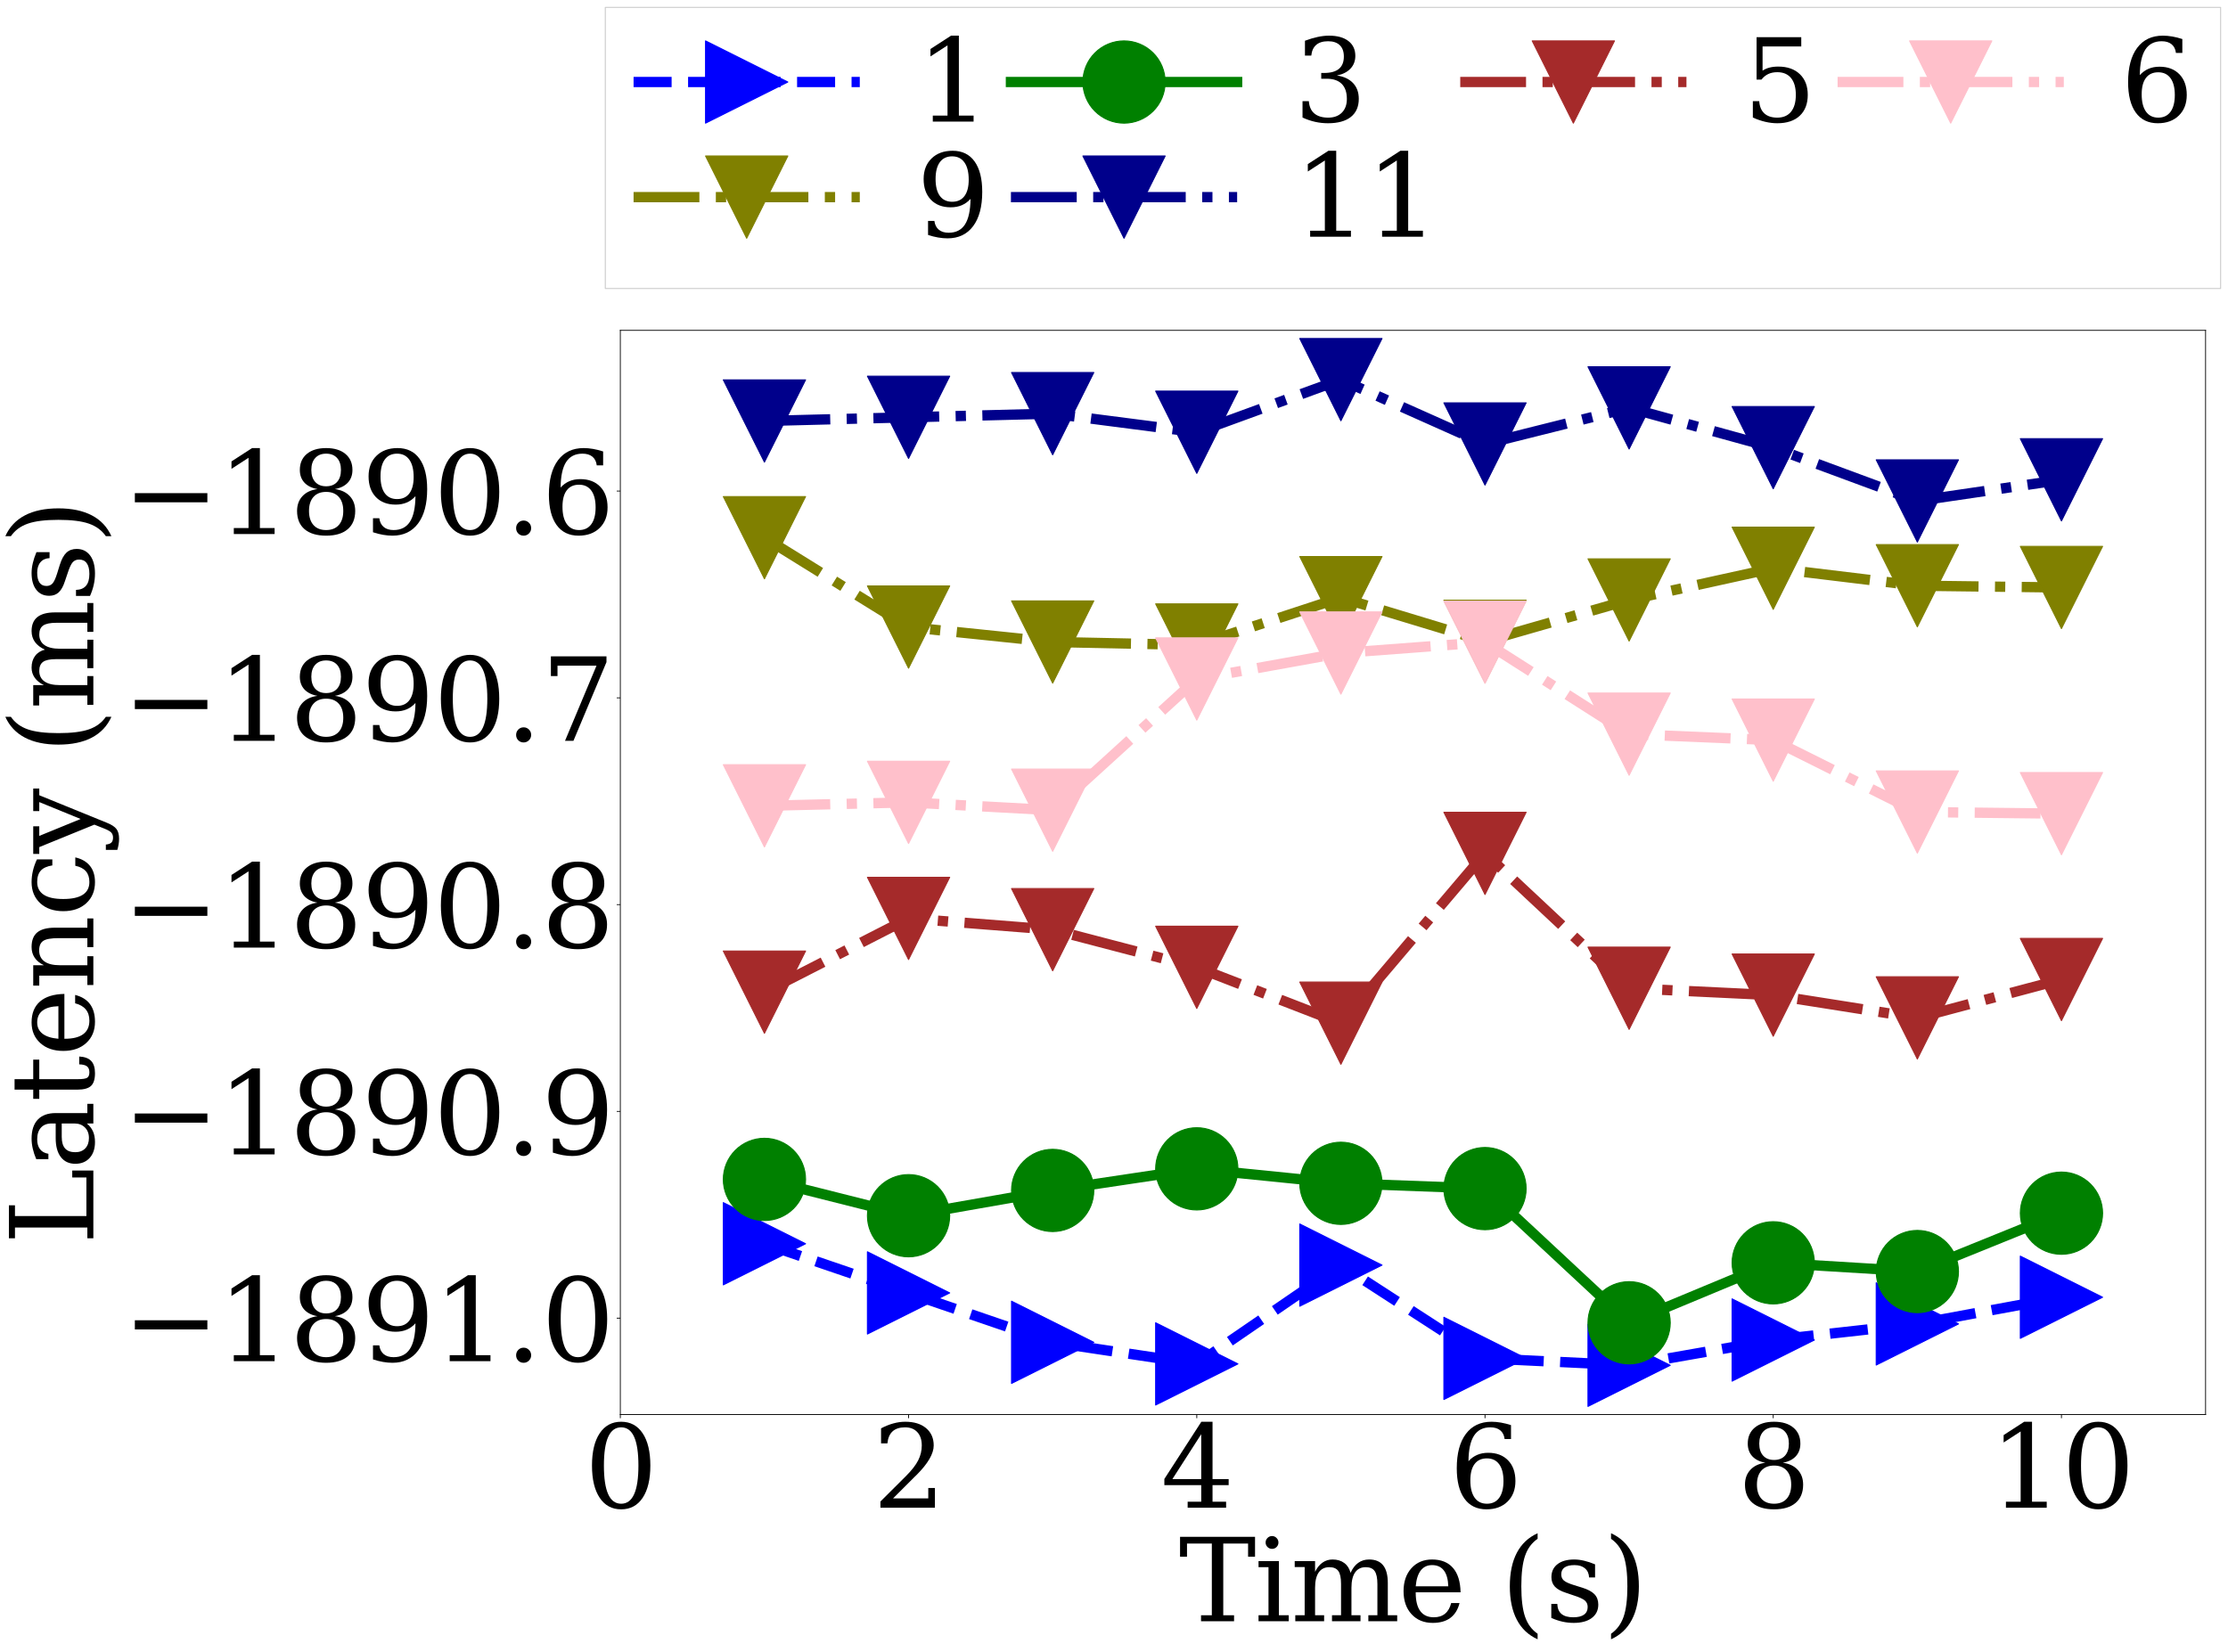 <?xml version="1.0" encoding="utf-8" standalone="no"?>
<!DOCTYPE svg PUBLIC "-//W3C//DTD SVG 1.1//EN"
  "http://www.w3.org/Graphics/SVG/1.1/DTD/svg11.dtd">
<svg xmlns:xlink="http://www.w3.org/1999/xlink" width="2166.817pt" height="1607.074pt" viewBox="0 0 2166.817 1607.074" xmlns="http://www.w3.org/2000/svg" version="1.1">
 <rect x="0" y="0" width="2166.817" height="1607.074" fill="#333333" stroke="none"/>
 <defs>
  <style type="text/css">*{stroke-linejoin: round; stroke-linecap: butt}</style>
 </defs>
 <g id="figure_1">
  <g id="patch_1">
   <path d="M 0 1607.074 
L 2166.817 1607.074 
L 2166.817 0 
L 0 0 
z
" style="fill: #ffffff; stroke: #ffffff; stroke-linejoin: miter"/>
  </g>
  <g id="axes_1">
   <g id="patch_2">
    <path d="M 603.297 1375.955 
L 2144.999 1375.955 
L 2144.999 321.322 
L 603.297 321.322 
z
" style="fill: #ffffff"/>
   </g>
   <g id="matplotlib.axis_1">
    <g id="xtick_1">
     <g id="line2d_1">
      <defs>
       <path id="me56297968d" d="M 0 0 
L 0 3.5 
" style="stroke: #000000; stroke-width: 0.8"/>
      </defs>
      <g>
       <use xlink:href="#me56297968d" x="603.297" y="1375.955" style="stroke: #000000; stroke-width: 0.8"/>
      </g>
     </g>
     <g id="text_1">
      <!-- 0 -->
      <g transform="translate(568.303 1466.538) scale(1.1 -1.1)">
       <defs>
        <path id="DejaVuSerif-30" d="M 2034 219 
Q 2513 219 2750 744 
Q 2988 1269 2988 2328 
Q 2988 3391 2750 3916 
Q 2513 4441 2034 4441 
Q 1556 4441 1318 3916 
Q 1081 3391 1081 2328 
Q 1081 1269 1318 744 
Q 1556 219 2034 219 
z
M 2034 -91 
Q 1275 -91 848 546 
Q 422 1184 422 2328 
Q 422 3475 848 4112 
Q 1275 4750 2034 4750 
Q 2797 4750 3222 4112 
Q 3647 3475 3647 2328 
Q 3647 1184 3222 546 
Q 2797 -91 2034 -91 
z
" transform="scale(0.016)"/>
       </defs>
       <use xlink:href="#DejaVuSerif-30"/>
      </g>
     </g>
    </g>
    <g id="xtick_2">
     <g id="line2d_2">
      <g>
       <use xlink:href="#me56297968d" x="883.606" y="1375.955" style="stroke: #000000; stroke-width: 0.8"/>
      </g>
     </g>
     <g id="text_2">
      <!-- 2 -->
      <g transform="translate(848.613 1466.538) scale(1.1 -1.1)">
       <defs>
        <path id="DejaVuSerif-32" d="M 819 3553 
L 469 3553 
L 469 4384 
Q 803 4563 1142 4656 
Q 1481 4750 1806 4750 
Q 2534 4750 2956 4397 
Q 3378 4044 3378 3438 
Q 3378 2753 2422 1800 
Q 2347 1728 2309 1691 
L 1131 513 
L 3078 513 
L 3078 1088 
L 3444 1088 
L 3444 0 
L 434 0 
L 434 341 
L 1850 1753 
Q 2319 2222 2519 2614 
Q 2719 3006 2719 3438 
Q 2719 3909 2473 4175 
Q 2228 4441 1797 4441 
Q 1350 4441 1106 4219 
Q 863 3997 819 3553 
z
" transform="scale(0.016)"/>
       </defs>
       <use xlink:href="#DejaVuSerif-32"/>
      </g>
     </g>
    </g>
    <g id="xtick_3">
     <g id="line2d_3">
      <g>
       <use xlink:href="#me56297968d" x="1163.916" y="1375.955" style="stroke: #000000; stroke-width: 0.8"/>
      </g>
     </g>
     <g id="text_3">
      <!-- 4 -->
      <g transform="translate(1128.922 1466.538) scale(1.1 -1.1)">
       <defs>
        <path id="DejaVuSerif-34" d="M 2234 1581 
L 2234 4063 
L 641 1581 
L 2234 1581 
z
M 3609 0 
L 1484 0 
L 1484 331 
L 2234 331 
L 2234 1247 
L 197 1247 
L 197 1588 
L 2241 4750 
L 2859 4750 
L 2859 1581 
L 3750 1581 
L 3750 1247 
L 2859 1247 
L 2859 331 
L 3609 331 
L 3609 0 
z
" transform="scale(0.016)"/>
       </defs>
       <use xlink:href="#DejaVuSerif-34"/>
      </g>
     </g>
    </g>
    <g id="xtick_4">
     <g id="line2d_4">
      <g>
       <use xlink:href="#me56297968d" x="1444.226" y="1375.955" style="stroke: #000000; stroke-width: 0.8"/>
      </g>
     </g>
     <g id="text_4">
      <!-- 6 -->
      <g transform="translate(1409.232 1466.538) scale(1.1 -1.1)">
       <defs>
        <path id="DejaVuSerif-36" d="M 2094 219 
Q 2534 219 2771 542 
Q 3009 866 3009 1472 
Q 3009 2078 2771 2401 
Q 2534 2725 2094 2725 
Q 1647 2725 1412 2412 
Q 1178 2100 1178 1509 
Q 1178 888 1415 553 
Q 1653 219 2094 219 
z
M 1075 2569 
Q 1288 2803 1556 2918 
Q 1825 3034 2163 3034 
Q 2859 3034 3264 2615 
Q 3669 2197 3669 1472 
Q 3669 763 3233 336 
Q 2797 -91 2069 -91 
Q 1278 -91 853 498 
Q 428 1088 428 2181 
Q 428 3406 931 4078 
Q 1434 4750 2350 4750 
Q 2597 4750 2869 4703 
Q 3141 4656 3425 4563 
L 3425 3794 
L 3072 3794 
Q 3034 4109 2831 4275 
Q 2628 4441 2284 4441 
Q 1678 4441 1381 3981 
Q 1084 3522 1075 2569 
z
" transform="scale(0.016)"/>
       </defs>
       <use xlink:href="#DejaVuSerif-36"/>
      </g>
     </g>
    </g>
    <g id="xtick_5">
     <g id="line2d_5">
      <g>
       <use xlink:href="#me56297968d" x="1724.535" y="1375.955" style="stroke: #000000; stroke-width: 0.8"/>
      </g>
     </g>
     <g id="text_5">
      <!-- 8 -->
      <g transform="translate(1689.541 1466.538) scale(1.1 -1.1)">
       <defs>
        <path id="DejaVuSerif-38" d="M 2981 1275 
Q 2981 1775 2732 2051 
Q 2484 2328 2034 2328 
Q 1584 2328 1336 2051 
Q 1088 1775 1088 1275 
Q 1088 772 1336 495 
Q 1584 219 2034 219 
Q 2484 219 2732 495 
Q 2981 772 2981 1275 
z
M 2853 3541 
Q 2853 3966 2637 4203 
Q 2422 4441 2034 4441 
Q 1650 4441 1433 4203 
Q 1216 3966 1216 3541 
Q 1216 3113 1433 2875 
Q 1650 2638 2034 2638 
Q 2422 2638 2637 2875 
Q 2853 3113 2853 3541 
z
M 2516 2484 
Q 3047 2413 3344 2092 
Q 3641 1772 3641 1275 
Q 3641 619 3225 264 
Q 2809 -91 2034 -91 
Q 1263 -91 845 264 
Q 428 619 428 1275 
Q 428 1772 725 2092 
Q 1022 2413 1556 2484 
Q 1084 2569 832 2842 
Q 581 3116 581 3541 
Q 581 4103 968 4426 
Q 1356 4750 2034 4750 
Q 2713 4750 3100 4426 
Q 3488 4103 3488 3541 
Q 3488 3116 3236 2842 
Q 2984 2569 2516 2484 
z
" transform="scale(0.016)"/>
       </defs>
       <use xlink:href="#DejaVuSerif-38"/>
      </g>
     </g>
    </g>
    <g id="xtick_6">
     <g id="line2d_6">
      <g>
       <use xlink:href="#me56297968d" x="2004.845" y="1375.955" style="stroke: #000000; stroke-width: 0.8"/>
      </g>
     </g>
     <g id="text_6">
      <!-- 10 -->
      <g transform="translate(1934.857 1466.538) scale(1.1 -1.1)">
       <defs>
        <path id="DejaVuSerif-31" d="M 909 0 
L 909 331 
L 1722 331 
L 1722 4213 
L 781 3603 
L 781 4013 
L 1919 4750 
L 2350 4750 
L 2350 331 
L 3163 331 
L 3163 0 
L 909 0 
z
" transform="scale(0.016)"/>
       </defs>
       <use xlink:href="#DejaVuSerif-31"/>
       <use xlink:href="#DejaVuSerif-30" x="63.623"/>
      </g>
     </g>
    </g>
    <g id="text_7">
     <!-- Time (s) -->
     <g transform="translate(1146.543 1576.997) scale(1.1 -1.1)">
      <defs>
       <path id="DejaVuSerif-54" d="M 1222 0 
L 1222 331 
L 1819 331 
L 1819 4294 
L 447 4294 
L 447 3566 
L 63 3566 
L 63 4666 
L 4206 4666 
L 4206 3566 
L 3822 3566 
L 3822 4294 
L 2450 4294 
L 2450 331 
L 3047 331 
L 3047 0 
L 1222 0 
z
" transform="scale(0.016)"/>
       <path id="DejaVuSerif-69" d="M 622 4353 
Q 622 4497 726 4603 
Q 831 4709 978 4709 
Q 1122 4709 1226 4603 
Q 1331 4497 1331 4353 
Q 1331 4206 1228 4103 
Q 1125 4000 978 4000 
Q 831 4000 726 4103 
Q 622 4206 622 4353 
z
M 1356 331 
L 1900 331 
L 1900 0 
L 231 0 
L 231 331 
L 781 331 
L 781 2988 
L 231 2988 
L 231 3322 
L 1356 3322 
L 1356 331 
z
" transform="scale(0.016)"/>
       <path id="DejaVuSerif-6d" d="M 3316 2675 
Q 3481 3041 3739 3227 
Q 3997 3413 4341 3413 
Q 4863 3413 5119 3089 
Q 5375 2766 5375 2113 
L 5375 331 
L 5894 331 
L 5894 0 
L 4300 0 
L 4300 331 
L 4800 331 
L 4800 2047 
Q 4800 2556 4650 2772 
Q 4500 2988 4153 2988 
Q 3769 2988 3567 2697 
Q 3366 2406 3366 1850 
L 3366 331 
L 3866 331 
L 3866 0 
L 2291 0 
L 2291 331 
L 2791 331 
L 2791 2069 
Q 2791 2566 2641 2777 
Q 2491 2988 2144 2988 
Q 1759 2988 1557 2697 
Q 1356 2406 1356 1850 
L 1356 331 
L 1856 331 
L 1856 0 
L 263 0 
L 263 331 
L 781 331 
L 781 2994 
L 231 2994 
L 231 3322 
L 1356 3322 
L 1356 2731 
Q 1516 3063 1762 3238 
Q 2009 3413 2322 3413 
Q 2709 3413 2968 3220 
Q 3228 3028 3316 2675 
z
" transform="scale(0.016)"/>
       <path id="DejaVuSerif-65" d="M 3469 1600 
L 991 1600 
L 991 1575 
Q 991 903 1244 561 
Q 1497 219 1991 219 
Q 2369 219 2611 417 
Q 2853 616 2950 1006 
L 3413 1006 
Q 3275 459 2904 184 
Q 2534 -91 1931 -91 
Q 1203 -91 761 389 
Q 319 869 319 1663 
Q 319 2450 753 2931 
Q 1188 3413 1894 3413 
Q 2647 3413 3050 2948 
Q 3453 2484 3469 1600 
z
M 2791 1931 
Q 2772 2513 2545 2808 
Q 2319 3103 1894 3103 
Q 1497 3103 1269 2806 
Q 1041 2509 991 1931 
L 2791 1931 
z
" transform="scale(0.016)"/>
       <path id="DejaVuSerif-20" transform="scale(0.016)"/>
       <path id="DejaVuSerif-28" d="M 2041 -997 
Q 1281 -656 893 83 
Q 506 822 506 1931 
Q 506 3044 893 3783 
Q 1281 4522 2041 4863 
L 2041 4556 
Q 1559 4225 1350 3623 
Q 1141 3022 1141 1931 
Q 1141 844 1350 242 
Q 1559 -359 2041 -691 
L 2041 -997 
z
" transform="scale(0.016)"/>
       <path id="DejaVuSerif-73" d="M 359 184 
L 359 959 
L 691 959 
Q 703 588 923 403 
Q 1144 219 1575 219 
Q 1963 219 2166 364 
Q 2369 509 2369 788 
Q 2369 1006 2220 1140 
Q 2072 1275 1594 1428 
L 1178 1569 
Q 750 1706 558 1912 
Q 366 2119 366 2438 
Q 366 2894 700 3153 
Q 1034 3413 1625 3413 
Q 1888 3413 2178 3344 
Q 2469 3275 2778 3144 
L 2778 2419 
L 2447 2419 
Q 2434 2741 2221 2922 
Q 2009 3103 1644 3103 
Q 1281 3103 1095 2975 
Q 909 2847 909 2591 
Q 909 2381 1050 2254 
Q 1191 2128 1613 1997 
L 2069 1856 
Q 2541 1709 2748 1489 
Q 2956 1269 2956 922 
Q 2956 450 2595 179 
Q 2234 -91 1600 -91 
Q 1278 -91 972 -22 
Q 666 47 359 184 
z
" transform="scale(0.016)"/>
       <path id="DejaVuSerif-29" d="M 453 -997 
L 453 -691 
Q 934 -359 1145 242 
Q 1356 844 1356 1931 
Q 1356 3022 1145 3623 
Q 934 4225 453 4556 
L 453 4863 
Q 1216 4522 1603 3783 
Q 1991 3044 1991 1931 
Q 1991 822 1603 83 
Q 1216 -656 453 -997 
z
" transform="scale(0.016)"/>
      </defs>
      <use xlink:href="#DejaVuSerif-54"/>
      <use xlink:href="#DejaVuSerif-69" x="66.699"/>
      <use xlink:href="#DejaVuSerif-6d" x="98.682"/>
      <use xlink:href="#DejaVuSerif-65" x="193.506"/>
      <use xlink:href="#DejaVuSerif-20" x="252.686"/>
      <use xlink:href="#DejaVuSerif-28" x="284.473"/>
      <use xlink:href="#DejaVuSerif-73" x="323.486"/>
      <use xlink:href="#DejaVuSerif-29" x="374.805"/>
     </g>
    </g>
   </g>
   <g id="matplotlib.axis_2">
    <g id="ytick_1">
     <g id="line2d_7">
      <defs>
       <path id="m7c1c3e13bd" d="M 0 0 
L -3.5 0 
" style="stroke: #000000; stroke-width: 0.8"/>
      </defs>
      <g>
       <use xlink:href="#m7c1c3e13bd" x="603.297" y="1282.202" style="stroke: #000000; stroke-width: 0.8"/>
      </g>
     </g>
     <g id="text_8">
      <!-- −1891.0 -->
      <g transform="translate(119.223 1323.994) scale(1.1 -1.1)">
       <defs>
        <path id="DejaVuSerif-2212" d="M 678 2259 
L 4684 2259 
L 4684 1753 
L 678 1753 
L 678 2259 
z
" transform="scale(0.016)"/>
        <path id="DejaVuSerif-39" d="M 2994 2091 
Q 2784 1856 2512 1740 
Q 2241 1625 1900 1625 
Q 1206 1625 804 2044 
Q 403 2463 403 3188 
Q 403 3897 839 4323 
Q 1275 4750 2003 4750 
Q 2794 4750 3217 4161 
Q 3641 3572 3641 2478 
Q 3641 1253 3137 581 
Q 2634 -91 1722 -91 
Q 1475 -91 1203 -44 
Q 931 3 647 97 
L 647 872 
L 997 872 
Q 1038 556 1241 387 
Q 1444 219 1784 219 
Q 2391 219 2687 676 
Q 2984 1134 2994 2091 
z
M 1978 4441 
Q 1534 4441 1298 4117 
Q 1063 3794 1063 3188 
Q 1063 2581 1298 2256 
Q 1534 1931 1978 1931 
Q 2422 1931 2658 2245 
Q 2894 2559 2894 3150 
Q 2894 3772 2656 4106 
Q 2419 4441 1978 4441 
z
" transform="scale(0.016)"/>
        <path id="DejaVuSerif-2e" d="M 603 325 
Q 603 500 722 622 
Q 841 744 1019 744 
Q 1191 744 1312 622 
Q 1434 500 1434 325 
Q 1434 153 1312 31 
Q 1191 -91 1019 -91 
Q 841 -91 722 29 
Q 603 150 603 325 
z
" transform="scale(0.016)"/>
       </defs>
       <use xlink:href="#DejaVuSerif-2212"/>
       <use xlink:href="#DejaVuSerif-31" x="83.789"/>
       <use xlink:href="#DejaVuSerif-38" x="147.412"/>
       <use xlink:href="#DejaVuSerif-39" x="211.035"/>
       <use xlink:href="#DejaVuSerif-31" x="274.658"/>
       <use xlink:href="#DejaVuSerif-2e" x="338.281"/>
       <use xlink:href="#DejaVuSerif-30" x="370.068"/>
      </g>
     </g>
    </g>
    <g id="ytick_2">
     <g id="line2d_8">
      <g>
       <use xlink:href="#m7c1c3e13bd" x="603.297" y="1081.064" style="stroke: #000000; stroke-width: 0.8"/>
      </g>
     </g>
     <g id="text_9">
      <!-- −1890.9 -->
      <g transform="translate(119.223 1122.856) scale(1.1 -1.1)">
       <use xlink:href="#DejaVuSerif-2212"/>
       <use xlink:href="#DejaVuSerif-31" x="83.789"/>
       <use xlink:href="#DejaVuSerif-38" x="147.412"/>
       <use xlink:href="#DejaVuSerif-39" x="211.035"/>
       <use xlink:href="#DejaVuSerif-30" x="274.658"/>
       <use xlink:href="#DejaVuSerif-2e" x="338.281"/>
       <use xlink:href="#DejaVuSerif-39" x="370.068"/>
      </g>
     </g>
    </g>
    <g id="ytick_3">
     <g id="line2d_9">
      <g>
       <use xlink:href="#m7c1c3e13bd" x="603.297" y="879.926" style="stroke: #000000; stroke-width: 0.8"/>
      </g>
     </g>
     <g id="text_10">
      <!-- −1890.8 -->
      <g transform="translate(119.223 921.718) scale(1.1 -1.1)">
       <use xlink:href="#DejaVuSerif-2212"/>
       <use xlink:href="#DejaVuSerif-31" x="83.789"/>
       <use xlink:href="#DejaVuSerif-38" x="147.412"/>
       <use xlink:href="#DejaVuSerif-39" x="211.035"/>
       <use xlink:href="#DejaVuSerif-30" x="274.658"/>
       <use xlink:href="#DejaVuSerif-2e" x="338.281"/>
       <use xlink:href="#DejaVuSerif-38" x="370.068"/>
      </g>
     </g>
    </g>
    <g id="ytick_4">
     <g id="line2d_10">
      <g>
       <use xlink:href="#m7c1c3e13bd" x="603.297" y="678.788" style="stroke: #000000; stroke-width: 0.8"/>
      </g>
     </g>
     <g id="text_11">
      <!-- −1890.7 -->
      <g transform="translate(119.223 720.58) scale(1.1 -1.1)">
       <defs>
        <path id="DejaVuSerif-37" d="M 3609 4347 
L 1784 0 
L 1319 0 
L 3059 4153 
L 903 4153 
L 903 3578 
L 538 3578 
L 538 4666 
L 3609 4666 
L 3609 4347 
z
" transform="scale(0.016)"/>
       </defs>
       <use xlink:href="#DejaVuSerif-2212"/>
       <use xlink:href="#DejaVuSerif-31" x="83.789"/>
       <use xlink:href="#DejaVuSerif-38" x="147.412"/>
       <use xlink:href="#DejaVuSerif-39" x="211.035"/>
       <use xlink:href="#DejaVuSerif-30" x="274.658"/>
       <use xlink:href="#DejaVuSerif-2e" x="338.281"/>
       <use xlink:href="#DejaVuSerif-37" x="370.068"/>
      </g>
     </g>
    </g>
    <g id="ytick_5">
     <g id="line2d_11">
      <g>
       <use xlink:href="#m7c1c3e13bd" x="603.297" y="477.651" style="stroke: #000000; stroke-width: 0.8"/>
      </g>
     </g>
     <g id="text_12">
      <!-- −1890.6 -->
      <g transform="translate(119.223 519.442) scale(1.1 -1.1)">
       <use xlink:href="#DejaVuSerif-2212"/>
       <use xlink:href="#DejaVuSerif-31" x="83.789"/>
       <use xlink:href="#DejaVuSerif-38" x="147.412"/>
       <use xlink:href="#DejaVuSerif-39" x="211.035"/>
       <use xlink:href="#DejaVuSerif-30" x="274.658"/>
       <use xlink:href="#DejaVuSerif-2e" x="338.281"/>
       <use xlink:href="#DejaVuSerif-36" x="370.068"/>
      </g>
     </g>
    </g>
    <g id="text_13">
     <!-- Latency (ms) -->
     <g transform="translate(90.783 1210.684) rotate(-90) scale(1.1 -1.1)">
      <defs>
       <path id="DejaVuSerif-4c" d="M 353 0 
L 353 331 
L 947 331 
L 947 4331 
L 353 4331 
L 353 4666 
L 2175 4666 
L 2175 4331 
L 1581 4331 
L 1581 384 
L 3713 384 
L 3713 1166 
L 4097 1166 
L 4097 0 
L 353 0 
z
" transform="scale(0.016)"/>
       <path id="DejaVuSerif-61" d="M 2547 1044 
L 2547 1747 
L 1806 1747 
Q 1378 1747 1168 1562 
Q 959 1378 959 997 
Q 959 650 1171 447 
Q 1384 244 1747 244 
Q 2106 244 2326 466 
Q 2547 688 2547 1044 
z
M 3122 2075 
L 3122 331 
L 3634 331 
L 3634 0 
L 2547 0 
L 2547 359 
Q 2356 128 2106 18 
Q 1856 -91 1522 -91 
Q 969 -91 644 203 
Q 319 497 319 997 
Q 319 1513 691 1797 
Q 1063 2081 1741 2081 
L 2547 2081 
L 2547 2309 
Q 2547 2688 2317 2895 
Q 2088 3103 1672 3103 
Q 1328 3103 1125 2947 
Q 922 2791 872 2484 
L 575 2484 
L 575 3156 
Q 875 3284 1158 3348 
Q 1441 3413 1709 3413 
Q 2400 3413 2761 3070 
Q 3122 2728 3122 2075 
z
" transform="scale(0.016)"/>
       <path id="DejaVuSerif-74" d="M 691 2988 
L 184 2988 
L 184 3322 
L 691 3322 
L 691 4353 
L 1269 4353 
L 1269 3322 
L 2350 3322 
L 2350 2988 
L 1269 2988 
L 1269 878 
Q 1269 456 1350 337 
Q 1431 219 1650 219 
Q 1875 219 1978 351 
Q 2081 484 2088 781 
L 2522 781 
Q 2497 328 2275 118 
Q 2053 -91 1600 -91 
Q 1103 -91 897 129 
Q 691 350 691 878 
L 691 2988 
z
" transform="scale(0.016)"/>
       <path id="DejaVuSerif-6e" d="M 263 0 
L 263 331 
L 781 331 
L 781 2988 
L 231 2988 
L 231 3322 
L 1356 3322 
L 1356 2731 
Q 1516 3069 1770 3241 
Q 2025 3413 2363 3413 
Q 2913 3413 3172 3097 
Q 3431 2781 3431 2113 
L 3431 331 
L 3944 331 
L 3944 0 
L 2356 0 
L 2356 331 
L 2853 331 
L 2853 1931 
Q 2853 2541 2703 2767 
Q 2553 2994 2175 2994 
Q 1775 2994 1565 2701 
Q 1356 2409 1356 1850 
L 1356 331 
L 1856 331 
L 1856 0 
L 263 0 
z
" transform="scale(0.016)"/>
       <path id="DejaVuSerif-63" d="M 3291 997 
Q 3169 466 2822 187 
Q 2475 -91 1925 -91 
Q 1200 -91 759 389 
Q 319 869 319 1663 
Q 319 2459 759 2936 
Q 1200 3413 1925 3413 
Q 2241 3413 2553 3339 
Q 2866 3266 3181 3116 
L 3181 2266 
L 2847 2266 
Q 2781 2703 2561 2903 
Q 2341 3103 1931 3103 
Q 1466 3103 1228 2742 
Q 991 2381 991 1663 
Q 991 944 1227 581 
Q 1463 219 1931 219 
Q 2303 219 2525 412 
Q 2747 606 2828 997 
L 3291 997 
z
" transform="scale(0.016)"/>
       <path id="DejaVuSerif-79" d="M 1381 -609 
L 1600 -56 
L 359 2988 
L -19 2988 
L -19 3322 
L 1509 3322 
L 1509 2988 
L 978 2988 
L 1913 703 
L 2847 2988 
L 2350 2988 
L 2350 3322 
L 3597 3322 
L 3597 2988 
L 3225 2988 
L 1703 -750 
Q 1547 -1138 1356 -1280 
Q 1166 -1422 819 -1422 
Q 672 -1422 517 -1397 
Q 363 -1372 206 -1325 
L 206 -691 
L 500 -691 
Q 519 -903 608 -995 
Q 697 -1088 884 -1088 
Q 1056 -1088 1161 -992 
Q 1266 -897 1381 -609 
z
" transform="scale(0.016)"/>
      </defs>
      <use xlink:href="#DejaVuSerif-4c"/>
      <use xlink:href="#DejaVuSerif-61" x="66.406"/>
      <use xlink:href="#DejaVuSerif-74" x="126.025"/>
      <use xlink:href="#DejaVuSerif-65" x="166.211"/>
      <use xlink:href="#DejaVuSerif-6e" x="225.391"/>
      <use xlink:href="#DejaVuSerif-63" x="289.795"/>
      <use xlink:href="#DejaVuSerif-79" x="345.801"/>
      <use xlink:href="#DejaVuSerif-20" x="402.295"/>
      <use xlink:href="#DejaVuSerif-28" x="434.082"/>
      <use xlink:href="#DejaVuSerif-6d" x="473.096"/>
      <use xlink:href="#DejaVuSerif-73" x="567.92"/>
      <use xlink:href="#DejaVuSerif-29" x="619.238"/>
     </g>
    </g>
   </g>
   <g id="line2d_12">
    <path d="M 743.452 1209.793 
L 883.606 1257.619 
L 1023.761 1305.668 
L 1163.916 1326.676 
L 1304.071 1230.577 
L 1444.226 1321.312 
L 1584.38 1328.017 
L 1724.535 1303.434 
L 1864.69 1287.789 
L 2004.845 1261.837 
" clip-path="url(#pb2d5975d0a)" style="fill: none; stroke-dasharray: 37,16; stroke-dashoffset: 0; stroke: #0000ff; stroke-width: 10"/>
    <defs>
     <path id="m9621c2daa2" d="M 40 0 
L -40 -40 
L -40 40 
z
" style="stroke: #0000ff; stroke-linejoin: miter"/>
    </defs>
    <g clip-path="url(#pb2d5975d0a)">
     <use xlink:href="#m9621c2daa2" x="743.452" y="1209.793" style="fill: #0000ff; stroke: #0000ff; stroke-linejoin: miter"/>
     <use xlink:href="#m9621c2daa2" x="883.606" y="1257.619" style="fill: #0000ff; stroke: #0000ff; stroke-linejoin: miter"/>
     <use xlink:href="#m9621c2daa2" x="1023.761" y="1305.668" style="fill: #0000ff; stroke: #0000ff; stroke-linejoin: miter"/>
     <use xlink:href="#m9621c2daa2" x="1163.916" y="1326.676" style="fill: #0000ff; stroke: #0000ff; stroke-linejoin: miter"/>
     <use xlink:href="#m9621c2daa2" x="1304.071" y="1230.577" style="fill: #0000ff; stroke: #0000ff; stroke-linejoin: miter"/>
     <use xlink:href="#m9621c2daa2" x="1444.226" y="1321.312" style="fill: #0000ff; stroke: #0000ff; stroke-linejoin: miter"/>
     <use xlink:href="#m9621c2daa2" x="1584.38" y="1328.017" style="fill: #0000ff; stroke: #0000ff; stroke-linejoin: miter"/>
     <use xlink:href="#m9621c2daa2" x="1724.535" y="1303.434" style="fill: #0000ff; stroke: #0000ff; stroke-linejoin: miter"/>
     <use xlink:href="#m9621c2daa2" x="1864.69" y="1287.789" style="fill: #0000ff; stroke: #0000ff; stroke-linejoin: miter"/>
     <use xlink:href="#m9621c2daa2" x="2004.845" y="1261.837" style="fill: #0000ff; stroke: #0000ff; stroke-linejoin: miter"/>
    </g>
   </g>
   <g id="line2d_13">
    <path d="M 743.452 523.018 
L 883.606 609.955 
L 1023.761 624.481 
L 1163.916 627.387 
L 1304.071 581.348 
L 1444.226 623.811 
L 1584.38 583.583 
L 1724.535 552.742 
L 1864.69 569.727 
L 2004.845 571.431 
" clip-path="url(#pb2d5975d0a)" style="fill: none; stroke-dasharray: 64,16,10,16; stroke-dashoffset: 0; stroke: #808000; stroke-width: 10"/>
    <defs>
     <path id="mad2a1e2a8b" d="M -0 40 
L 40 -40 
L -40 -40 
z
" style="stroke: #808000; stroke-linejoin: miter"/>
    </defs>
    <g clip-path="url(#pb2d5975d0a)">
     <use xlink:href="#mad2a1e2a8b" x="743.452" y="523.018" style="fill: #808000; stroke: #808000; stroke-linejoin: miter"/>
     <use xlink:href="#mad2a1e2a8b" x="883.606" y="609.955" style="fill: #808000; stroke: #808000; stroke-linejoin: miter"/>
     <use xlink:href="#mad2a1e2a8b" x="1023.761" y="624.481" style="fill: #808000; stroke: #808000; stroke-linejoin: miter"/>
     <use xlink:href="#mad2a1e2a8b" x="1163.916" y="627.387" style="fill: #808000; stroke: #808000; stroke-linejoin: miter"/>
     <use xlink:href="#mad2a1e2a8b" x="1304.071" y="581.348" style="fill: #808000; stroke: #808000; stroke-linejoin: miter"/>
     <use xlink:href="#mad2a1e2a8b" x="1444.226" y="623.811" style="fill: #808000; stroke: #808000; stroke-linejoin: miter"/>
     <use xlink:href="#mad2a1e2a8b" x="1584.38" y="583.583" style="fill: #808000; stroke: #808000; stroke-linejoin: miter"/>
     <use xlink:href="#mad2a1e2a8b" x="1724.535" y="552.742" style="fill: #808000; stroke: #808000; stroke-linejoin: miter"/>
     <use xlink:href="#mad2a1e2a8b" x="1864.69" y="569.727" style="fill: #808000; stroke: #808000; stroke-linejoin: miter"/>
     <use xlink:href="#mad2a1e2a8b" x="2004.845" y="571.431" style="fill: #808000; stroke: #808000; stroke-linejoin: miter"/>
    </g>
   </g>
   <g id="line2d_14">
    <path d="M 743.452 1147.216 
L 883.606 1182.527 
L 1023.761 1157.944 
L 1163.916 1136.936 
L 1304.071 1151.016 
L 1444.226 1156.156 
L 1584.38 1286.672 
L 1724.535 1228.342 
L 1864.69 1236.835 
L 2004.845 1180.069 
" clip-path="url(#pb2d5975d0a)" style="fill: none; stroke: #008000; stroke-width: 10; stroke-linecap: square"/>
    <defs>
     <path id="m63461d6bff" d="M 0 40 
C 10.608 40 20.783 35.785 28.284 28.284 
C 35.785 20.783 40 10.608 40 0 
C 40 -10.608 35.785 -20.783 28.284 -28.284 
C 20.783 -35.785 10.608 -40 0 -40 
C -10.608 -40 -20.783 -35.785 -28.284 -28.284 
C -35.785 -20.783 -40 -10.608 -40 0 
C -40 10.608 -35.785 20.783 -28.284 28.284 
C -20.783 35.785 -10.608 40 0 40 
z
" style="stroke: #008000"/>
    </defs>
    <g clip-path="url(#pb2d5975d0a)">
     <use xlink:href="#m63461d6bff" x="743.452" y="1147.216" style="fill: #008000; stroke: #008000"/>
     <use xlink:href="#m63461d6bff" x="883.606" y="1182.527" style="fill: #008000; stroke: #008000"/>
     <use xlink:href="#m63461d6bff" x="1023.761" y="1157.944" style="fill: #008000; stroke: #008000"/>
     <use xlink:href="#m63461d6bff" x="1163.916" y="1136.936" style="fill: #008000; stroke: #008000"/>
     <use xlink:href="#m63461d6bff" x="1304.071" y="1151.016" style="fill: #008000; stroke: #008000"/>
     <use xlink:href="#m63461d6bff" x="1444.226" y="1156.156" style="fill: #008000; stroke: #008000"/>
     <use xlink:href="#m63461d6bff" x="1584.38" y="1286.672" style="fill: #008000; stroke: #008000"/>
     <use xlink:href="#m63461d6bff" x="1724.535" y="1228.342" style="fill: #008000; stroke: #008000"/>
     <use xlink:href="#m63461d6bff" x="1864.69" y="1236.835" style="fill: #008000; stroke: #008000"/>
     <use xlink:href="#m63461d6bff" x="2004.845" y="1180.069" style="fill: #008000; stroke: #008000"/>
    </g>
   </g>
   <g id="line2d_15">
    <path d="M 743.452 409.487 
L 883.606 405.911 
L 1023.761 402.336 
L 1163.916 420.438 
L 1304.071 369.26 
L 1444.226 431.836 
L 1584.38 396.748 
L 1724.535 435.412 
L 1864.69 487.26 
L 2004.845 466.7 
" clip-path="url(#pb2d5975d0a)" style="fill: none; stroke-dasharray: 64,16,10,16; stroke-dashoffset: 0; stroke: #00008b; stroke-width: 10"/>
    <defs>
     <path id="m28cb320b43" d="M -0 40 
L 40 -40 
L -40 -40 
z
" style="stroke: #00008b; stroke-linejoin: miter"/>
    </defs>
    <g clip-path="url(#pb2d5975d0a)">
     <use xlink:href="#m28cb320b43" x="743.452" y="409.487" style="fill: #00008b; stroke: #00008b; stroke-linejoin: miter"/>
     <use xlink:href="#m28cb320b43" x="883.606" y="405.911" style="fill: #00008b; stroke: #00008b; stroke-linejoin: miter"/>
     <use xlink:href="#m28cb320b43" x="1023.761" y="402.336" style="fill: #00008b; stroke: #00008b; stroke-linejoin: miter"/>
     <use xlink:href="#m28cb320b43" x="1163.916" y="420.438" style="fill: #00008b; stroke: #00008b; stroke-linejoin: miter"/>
     <use xlink:href="#m28cb320b43" x="1304.071" y="369.26" style="fill: #00008b; stroke: #00008b; stroke-linejoin: miter"/>
     <use xlink:href="#m28cb320b43" x="1444.226" y="431.836" style="fill: #00008b; stroke: #00008b; stroke-linejoin: miter"/>
     <use xlink:href="#m28cb320b43" x="1584.38" y="396.748" style="fill: #00008b; stroke: #00008b; stroke-linejoin: miter"/>
     <use xlink:href="#m28cb320b43" x="1724.535" y="435.412" style="fill: #00008b; stroke: #00008b; stroke-linejoin: miter"/>
     <use xlink:href="#m28cb320b43" x="1864.69" y="487.26" style="fill: #00008b; stroke: #00008b; stroke-linejoin: miter"/>
     <use xlink:href="#m28cb320b43" x="2004.845" y="466.7" style="fill: #00008b; stroke: #00008b; stroke-linejoin: miter"/>
    </g>
   </g>
   <g id="line2d_16">
    <path d="M 743.452 965.075 
L 883.606 893.336 
L 1023.761 904.286 
L 1163.916 940.938 
L 1304.071 995.246 
L 1444.226 830.089 
L 1584.38 961.276 
L 1724.535 967.98 
L 1864.69 990.105 
L 2004.845 952.783 
" clip-path="url(#pb2d5975d0a)" style="fill: none; stroke-dasharray: 64,16,10,16; stroke-dashoffset: 0; stroke: #a52a2a; stroke-width: 10"/>
    <defs>
     <path id="m752fc08ab9" d="M -0 40 
L 40 -40 
L -40 -40 
z
" style="stroke: #a52a2a; stroke-linejoin: miter"/>
    </defs>
    <g clip-path="url(#pb2d5975d0a)">
     <use xlink:href="#m752fc08ab9" x="743.452" y="965.075" style="fill: #a52a2a; stroke: #a52a2a; stroke-linejoin: miter"/>
     <use xlink:href="#m752fc08ab9" x="883.606" y="893.336" style="fill: #a52a2a; stroke: #a52a2a; stroke-linejoin: miter"/>
     <use xlink:href="#m752fc08ab9" x="1023.761" y="904.286" style="fill: #a52a2a; stroke: #a52a2a; stroke-linejoin: miter"/>
     <use xlink:href="#m752fc08ab9" x="1163.916" y="940.938" style="fill: #a52a2a; stroke: #a52a2a; stroke-linejoin: miter"/>
     <use xlink:href="#m752fc08ab9" x="1304.071" y="995.246" style="fill: #a52a2a; stroke: #a52a2a; stroke-linejoin: miter"/>
     <use xlink:href="#m752fc08ab9" x="1444.226" y="830.089" style="fill: #a52a2a; stroke: #a52a2a; stroke-linejoin: miter"/>
     <use xlink:href="#m752fc08ab9" x="1584.38" y="961.276" style="fill: #a52a2a; stroke: #a52a2a; stroke-linejoin: miter"/>
     <use xlink:href="#m752fc08ab9" x="1724.535" y="967.98" style="fill: #a52a2a; stroke: #a52a2a; stroke-linejoin: miter"/>
     <use xlink:href="#m752fc08ab9" x="1864.69" y="990.105" style="fill: #a52a2a; stroke: #a52a2a; stroke-linejoin: miter"/>
     <use xlink:href="#m752fc08ab9" x="2004.845" y="952.783" style="fill: #a52a2a; stroke: #a52a2a; stroke-linejoin: miter"/>
    </g>
   </g>
   <g id="line2d_17">
    <path d="M 743.452 783.827 
L 883.606 780.475 
L 1023.761 788.073 
L 1163.916 660.463 
L 1304.071 635.209 
L 1444.226 624.705 
L 1584.38 714.099 
L 1724.535 719.91 
L 1864.69 789.861 
L 2004.845 791.426 
" clip-path="url(#pb2d5975d0a)" style="fill: none; stroke-dasharray: 64,16,10,16; stroke-dashoffset: 0; stroke: #ffc0cb; stroke-width: 10"/>
    <defs>
     <path id="m1d865f8699" d="M -0 40 
L 40 -40 
L -40 -40 
z
" style="stroke: #ffc0cb; stroke-linejoin: miter"/>
    </defs>
    <g clip-path="url(#pb2d5975d0a)">
     <use xlink:href="#m1d865f8699" x="743.452" y="783.827" style="fill: #ffc0cb; stroke: #ffc0cb; stroke-linejoin: miter"/>
     <use xlink:href="#m1d865f8699" x="883.606" y="780.475" style="fill: #ffc0cb; stroke: #ffc0cb; stroke-linejoin: miter"/>
     <use xlink:href="#m1d865f8699" x="1023.761" y="788.073" style="fill: #ffc0cb; stroke: #ffc0cb; stroke-linejoin: miter"/>
     <use xlink:href="#m1d865f8699" x="1163.916" y="660.463" style="fill: #ffc0cb; stroke: #ffc0cb; stroke-linejoin: miter"/>
     <use xlink:href="#m1d865f8699" x="1304.071" y="635.209" style="fill: #ffc0cb; stroke: #ffc0cb; stroke-linejoin: miter"/>
     <use xlink:href="#m1d865f8699" x="1444.226" y="624.705" style="fill: #ffc0cb; stroke: #ffc0cb; stroke-linejoin: miter"/>
     <use xlink:href="#m1d865f8699" x="1584.38" y="714.099" style="fill: #ffc0cb; stroke: #ffc0cb; stroke-linejoin: miter"/>
     <use xlink:href="#m1d865f8699" x="1724.535" y="719.91" style="fill: #ffc0cb; stroke: #ffc0cb; stroke-linejoin: miter"/>
     <use xlink:href="#m1d865f8699" x="1864.69" y="789.861" style="fill: #ffc0cb; stroke: #ffc0cb; stroke-linejoin: miter"/>
     <use xlink:href="#m1d865f8699" x="2004.845" y="791.426" style="fill: #ffc0cb; stroke: #ffc0cb; stroke-linejoin: miter"/>
    </g>
   </g>
   <g id="patch_3">
    <path d="M 603.297 1375.955 
L 603.297 321.322 
" style="fill: none; stroke: #000000; stroke-width: 0.8; stroke-linejoin: miter; stroke-linecap: square"/>
   </g>
   <g id="patch_4">
    <path d="M 2144.999 1375.955 
L 2144.999 321.322 
" style="fill: none; stroke: #000000; stroke-width: 0.8; stroke-linejoin: miter; stroke-linecap: square"/>
   </g>
   <g id="patch_5">
    <path d="M 603.297 1375.955 
L 2144.999 1375.955 
" style="fill: none; stroke: #000000; stroke-width: 0.8; stroke-linejoin: miter; stroke-linecap: square"/>
   </g>
   <g id="patch_6">
    <path d="M 603.297 321.322 
L 2144.999 321.322 
" style="fill: none; stroke: #000000; stroke-width: 0.8; stroke-linejoin: miter; stroke-linecap: square"/>
   </g>
   <g id="legend_1">
    <g id="patch_7">
     <path d="M 588.679 280.619 
L 2159.617 280.619 
L 2159.617 7.2 
L 588.679 7.2 
z
" style="fill: #ffffff; stroke: #cccccc; stroke-linejoin: miter"/>
    </g>
    <g id="line2d_18">
     <path d="M 616.179 79.783 
L 726.179 79.783 
L 836.179 79.783 
" style="fill: none; stroke-dasharray: 37,16; stroke-dashoffset: 0; stroke: #0000ff; stroke-width: 10"/>
     <g>
      <use xlink:href="#m9621c2daa2" x="726.179" y="79.783" style="fill: #0000ff; stroke: #0000ff; stroke-linejoin: miter"/>
     </g>
    </g>
    <g id="text_14">
     <!-- 1 -->
     <g transform="translate(891.179 118.283) scale(1.1 -1.1)">
      <use xlink:href="#DejaVuSerif-31"/>
     </g>
    </g>
    <g id="line2d_19">
     <path d="M 616.179 191.742 
L 726.179 191.742 
L 836.179 191.742 
" style="fill: none; stroke-dasharray: 64,16,10,16; stroke-dashoffset: 0; stroke: #808000; stroke-width: 10"/>
     <g>
      <use xlink:href="#mad2a1e2a8b" x="726.179" y="191.742" style="fill: #808000; stroke: #808000; stroke-linejoin: miter"/>
     </g>
    </g>
    <g id="text_15">
     <!-- 9 -->
     <g transform="translate(891.179 230.242) scale(1.1 -1.1)">
      <use xlink:href="#DejaVuSerif-39"/>
     </g>
    </g>
    <g id="line2d_20">
     <path d="M 983.167 79.783 
L 1093.167 79.783 
L 1203.167 79.783 
" style="fill: none; stroke: #008000; stroke-width: 10; stroke-linecap: square"/>
     <g>
      <use xlink:href="#m63461d6bff" x="1093.167" y="79.783" style="fill: #008000; stroke: #008000"/>
     </g>
    </g>
    <g id="text_16">
     <!-- 3 -->
     <g transform="translate(1258.167 118.283) scale(1.1 -1.1)">
      <defs>
       <path id="DejaVuSerif-33" d="M 622 4469 
Q 988 4606 1323 4678 
Q 1659 4750 1953 4750 
Q 2638 4750 3022 4454 
Q 3406 4159 3406 3634 
Q 3406 3213 3140 2930 
Q 2875 2647 2388 2547 
Q 2963 2466 3280 2130 
Q 3597 1794 3597 1259 
Q 3597 606 3158 257 
Q 2719 -91 1894 -91 
Q 1528 -91 1179 -12 
Q 831 66 488 225 
L 488 1131 
L 838 1131 
Q 869 681 1141 450 
Q 1413 219 1906 219 
Q 2384 219 2661 495 
Q 2938 772 2938 1253 
Q 2938 1803 2653 2086 
Q 2369 2369 1819 2369 
L 1522 2369 
L 1522 2688 
L 1678 2688 
Q 2225 2688 2498 2914 
Q 2772 3141 2772 3597 
Q 2772 4006 2547 4223 
Q 2322 4441 1900 4441 
Q 1478 4441 1245 4241 
Q 1013 4041 972 3647 
L 622 3647 
L 622 4469 
z
" transform="scale(0.016)"/>
      </defs>
      <use xlink:href="#DejaVuSerif-33"/>
     </g>
    </g>
    <g id="line2d_21">
     <path d="M 983.167 191.742 
L 1093.167 191.742 
L 1203.167 191.742 
" style="fill: none; stroke-dasharray: 64,16,10,16; stroke-dashoffset: 0; stroke: #00008b; stroke-width: 10"/>
     <g>
      <use xlink:href="#m28cb320b43" x="1093.167" y="191.742" style="fill: #00008b; stroke: #00008b; stroke-linejoin: miter"/>
     </g>
    </g>
    <g id="text_17">
     <!-- 11 -->
     <g transform="translate(1258.167 230.242) scale(1.1 -1.1)">
      <use xlink:href="#DejaVuSerif-31"/>
      <use xlink:href="#DejaVuSerif-31" x="63.623"/>
     </g>
    </g>
    <g id="line2d_22">
     <path d="M 1420.142 79.783 
L 1530.142 79.783 
L 1640.142 79.783 
" style="fill: none; stroke-dasharray: 64,16,10,16; stroke-dashoffset: 0; stroke: #a52a2a; stroke-width: 10"/>
     <g>
      <use xlink:href="#m752fc08ab9" x="1530.142" y="79.783" style="fill: #a52a2a; stroke: #a52a2a; stroke-linejoin: miter"/>
     </g>
    </g>
    <g id="text_18">
     <!-- 5 -->
     <g transform="translate(1695.142 118.283) scale(1.1 -1.1)">
      <defs>
       <path id="DejaVuSerif-35" d="M 3219 4666 
L 3219 4153 
L 1081 4153 
L 1081 2816 
Q 1244 2928 1461 2984 
Q 1678 3041 1947 3041 
Q 2703 3041 3140 2622 
Q 3578 2203 3578 1478 
Q 3578 738 3136 323 
Q 2694 -91 1894 -91 
Q 1572 -91 1234 -12 
Q 897 66 544 225 
L 544 1131 
L 897 1131 
Q 925 688 1179 453 
Q 1434 219 1894 219 
Q 2388 219 2653 544 
Q 2919 869 2919 1478 
Q 2919 2084 2655 2407 
Q 2391 2731 1894 2731 
Q 1613 2731 1398 2631 
Q 1184 2531 1019 2322 
L 750 2322 
L 750 4666 
L 3219 4666 
z
" transform="scale(0.016)"/>
      </defs>
      <use xlink:href="#DejaVuSerif-35"/>
     </g>
    </g>
    <g id="line2d_23">
     <path d="M 1787.129 79.783 
L 1897.129 79.783 
L 2007.129 79.783 
" style="fill: none; stroke-dasharray: 64,16,10,16; stroke-dashoffset: 0; stroke: #ffc0cb; stroke-width: 10"/>
     <g>
      <use xlink:href="#m1d865f8699" x="1897.129" y="79.783" style="fill: #ffc0cb; stroke: #ffc0cb; stroke-linejoin: miter"/>
     </g>
    </g>
    <g id="text_19">
     <!-- 6 -->
     <g transform="translate(2062.129 118.283) scale(1.1 -1.1)">
      <use xlink:href="#DejaVuSerif-36"/>
     </g>
    </g>
   </g>
  </g>
 </g>
 <defs>
  <clipPath id="pb2d5975d0a">
   <rect x="603.297" y="321.322" width="1541.703" height="1054.633"/>
  </clipPath>
 </defs>
</svg>
